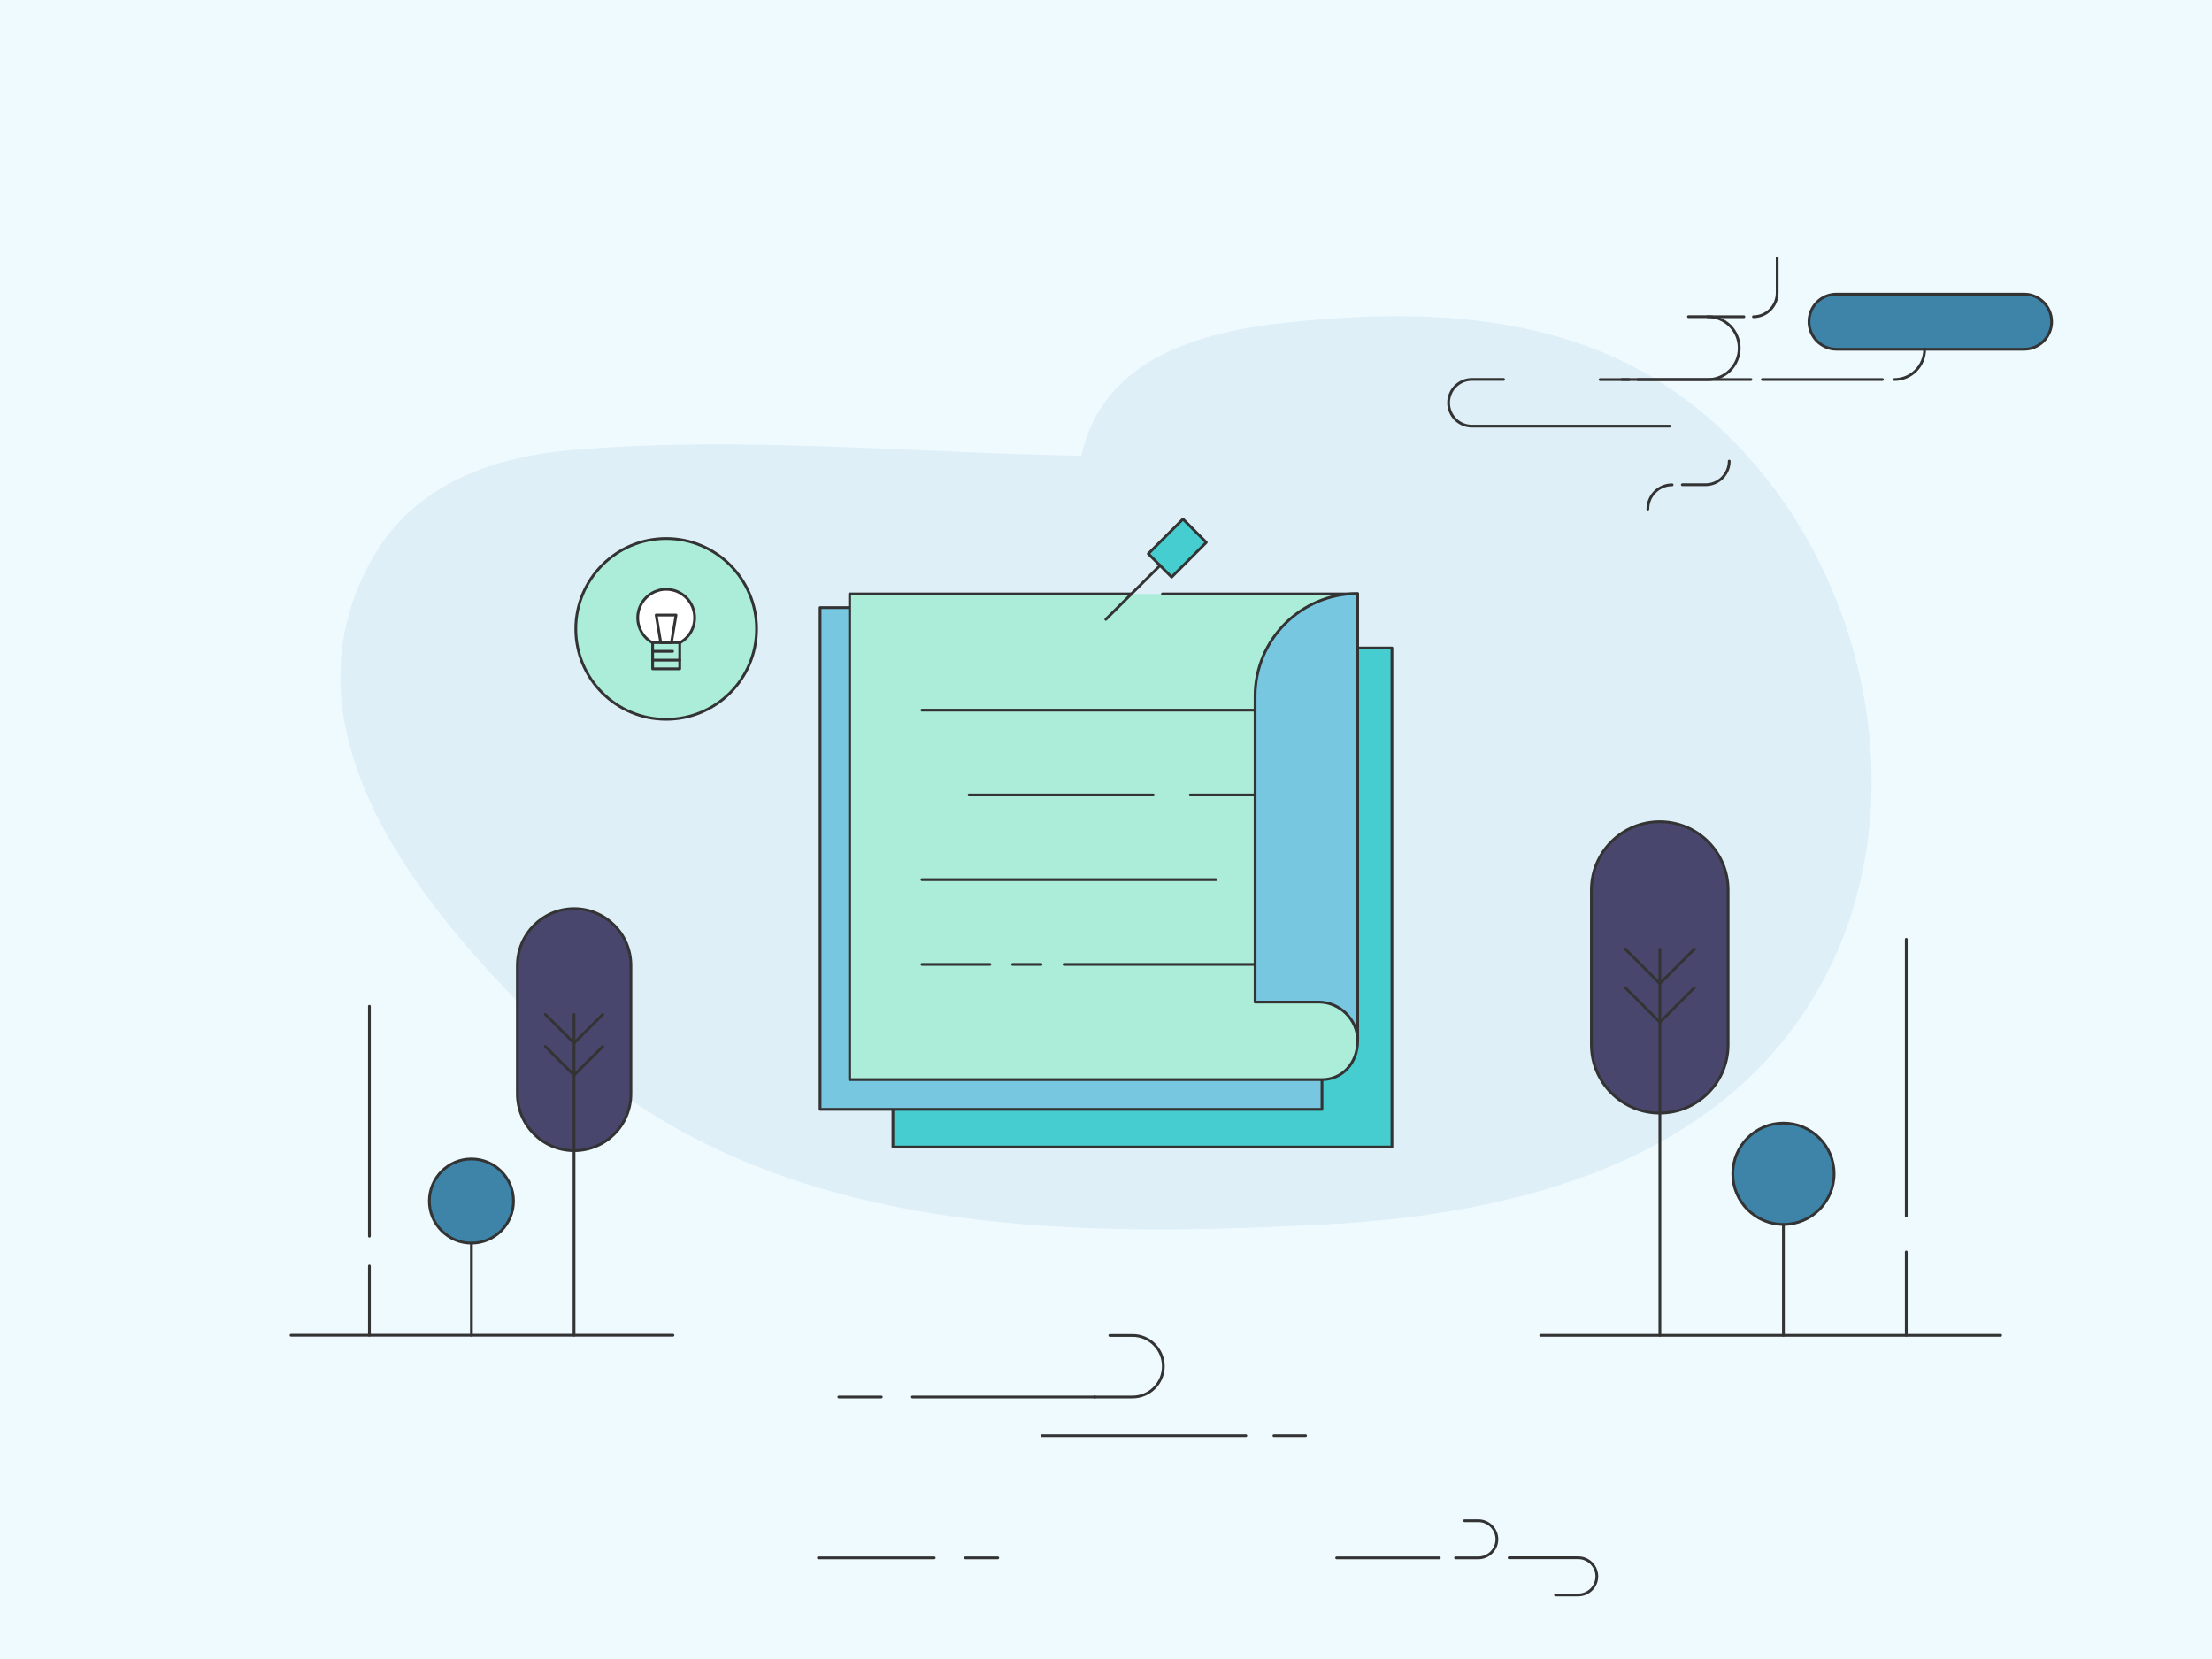 <svg xmlns="http://www.w3.org/2000/svg" height="1200" width="1600" version="1.1"><rect fill="#effaff" width="1600" height="1200"></rect><g><path d="M591.94 1126.85H675.76" stroke="#333333" stroke-width="2" stroke-linecap="round" stroke-linejoin="round" opacity="1" fill="none"></path><path d="M698.31 1126.85H721.72" stroke="#333333" stroke-width="2" stroke-linecap="round" stroke-linejoin="round" opacity="1" fill="none"></path><path d="M966.83 1126.85H1041.11" stroke="#333333" stroke-width="2" stroke-linecap="round" stroke-linejoin="round" opacity="1" fill="none"></path><path d="M606.74 1010.52H637.48" stroke="#333333" stroke-width="2" stroke-linecap="round" stroke-linejoin="round" opacity="1" fill="none"></path><path d="M659.96 1010.52H792.02" stroke="#333333" stroke-width="2" stroke-linecap="round" stroke-linejoin="round" opacity="1" fill="none"></path><path d="M792.02 1010.52H819.2C831.44 1010.52 841.47 1000.56 841.47 988.25 841.47 976.01 831.51 965.98 819.2 965.98H802.76" stroke="#333333" stroke-width="2" stroke-linecap="round" stroke-linejoin="round" opacity="1" fill="none"></path><path d="M1052.85 1126.85H1069.29C1076.69 1126.85 1082.74 1120.8 1082.74 1113.4 1082.74 1106 1076.69 1099.95 1069.29 1099.95H1059.33" stroke="#333333" stroke-width="2" stroke-linecap="round" stroke-linejoin="round" opacity="1" fill="none"></path><path d="M1125.14 1153.67H1141.58C1148.98 1153.67 1155.03 1147.63 1155.03 1140.23 1155.03 1132.83 1148.98 1126.78 1141.58 1126.78H1091.56" stroke="#333333" stroke-width="2" stroke-linecap="round" stroke-linejoin="round" opacity="1" fill="none"></path><path d="M753.67 1038.55H901.16" stroke="#333333" stroke-width="2" stroke-linecap="round" stroke-linejoin="round" opacity="1" fill="none"></path><path d="M921.44 1038.55H944.35" stroke="#333333" stroke-width="2" stroke-linecap="round" stroke-linejoin="round" opacity="1" fill="none"></path></g><g><path d="M1301.69 380.62C1272.34 332.31 1231.73 291.73 1182.53 265.76 1105.64 225.38 1015.09 224.14 929.25 233.49 868.23 240.18 797.9 258.89 782.11 329.63 659.81 327.72 537.05 315.12 414.93 325.43 357.33 330.21 300.29 349.59 269.64 403.44 195.8 532.52 312.29 664.65 398.41 748.48 548.49 894.36 764.76 895.79 958.78 885.67 1095.39 878.61 1249.91 840.71 1319.97 706.95 1373.69 604.79 1360.4 477.24 1301.69 380.62Z" fill="#deeff7" opacity="1" stroke-width="2" stroke="none"></path></g><g><path d="M973.31 468.71H1006.82V829.67H645.86V791.59L944.88 791.07V766.29L956.09 766.03C970.44 766.03 970.96 767.47 970.96 752.86V741.65L968.61 468.32H973.31V468.71Z" fill="#46cdcf" stroke="#333333" stroke-width="2" stroke-linecap="round" stroke-linejoin="round" opacity="1"></path><path d="M654.73 747.13L653.82 439.5H593.18V780.9 802.42H614.57 956.22V745.69L654.73 747.13Z" fill="#78c7e0" stroke="#333333" stroke-width="2" stroke-linecap="round" stroke-linejoin="round" opacity="1"></path><path d="M840.82 429.59H982.04V748.95 752.86C982.04 768.77 971.09 780.9 956.22 780.9H952.7 614.57V429.59H818.52" fill="#abedd8" opacity="1" stroke-width="2" stroke="none"></path><path d="M840.82 429.59H982.04V748.95 752.86C982.04 768.77 971.09 780.9 956.22 780.9H952.7 614.57V429.59H818.52" stroke="#333333" stroke-width="2" stroke-linecap="round" stroke-linejoin="round" opacity="1" fill="none"></path><path d="M982.04 429.33C941.1 429.33 907.84 462.58 907.84 503.53V724.83H938.36 953.75C969.13 724.83 982.04 737.48 982.04 752.86V429.33Z" fill="#78c7e0" stroke="#333333" stroke-width="2" stroke-linecap="round" stroke-linejoin="round" opacity="1"></path><path d="M666.86 513.7H907.84" stroke="#333333" stroke-width="2" stroke-linecap="round" stroke-linejoin="round" opacity="1" fill="none"></path><path d="M860.9 574.99H907.84" stroke="#333333" stroke-width="2" stroke-linecap="round" stroke-linejoin="round" opacity="1" fill="none"></path><path d="M700.89 574.99H834.17" stroke="#333333" stroke-width="2" stroke-linecap="round" stroke-linejoin="round" opacity="1" fill="none"></path><path d="M666.86 636.28H879.55" stroke="#333333" stroke-width="2" stroke-linecap="round" stroke-linejoin="round" opacity="1" fill="none"></path><path d="M769.62 697.57H907.84" stroke="#333333" stroke-width="2" stroke-linecap="round" stroke-linejoin="round" opacity="1" fill="none"></path><path d="M732.45 697.57H753.05" stroke="#333333" stroke-width="2" stroke-linecap="round" stroke-linejoin="round" opacity="1" fill="none"></path><path d="M666.86 697.57H716.02" stroke="#333333" stroke-width="2" stroke-linecap="round" stroke-linejoin="round" opacity="1" fill="none"></path><path d="M855.67 375.46L830.59 400.54 847.47 417.41 872.54 392.34 855.67 375.46Z" fill="#46cdcf" stroke="#333333" stroke-width="2" stroke-linecap="round" stroke-linejoin="round" opacity="1"></path><path d="M799.87 447.98L839.12 408.99" stroke="#333333" stroke-width="2" stroke-linecap="round" stroke-linejoin="round" opacity="1" fill="none"></path></g><g><path d="M481.86 520.3C517.97 520.3 547.25 491.03 547.25 454.92 547.25 418.81 517.97 389.54 481.86 389.54 445.75 389.54 416.48 418.81 416.48 454.92 416.48 491.03 445.75 520.3 481.86 520.3Z" fill="#abedd8" stroke="#333333" stroke-width="2" stroke-linecap="round" stroke-linejoin="round" opacity="1"></path><path d="M481.86 467.45C493.24 467.45 502.46 458.23 502.46 446.86 502.46 435.48 493.24 426.26 481.86 426.26 470.49 426.26 461.27 435.48 461.27 446.86 461.27 458.23 470.49 467.45 481.86 467.45Z" fill="#ffffff" stroke="#333333" stroke-width="2" stroke-linecap="round" stroke-linejoin="round" opacity="1"></path><path d="M491.66 464.85H472.06V483.77H491.66V464.85Z" fill="#abedd8" stroke="#333333" stroke-width="2" stroke-linecap="round" stroke-linejoin="round" opacity="1"></path><path d="M472.06 471.11H486.52" stroke="#333333" stroke-width="2" stroke-linecap="round" stroke-linejoin="round" opacity="1" fill="none"></path><path d="M472.06 477.5H491.66" stroke="#333333" stroke-width="2" stroke-linecap="round" stroke-linejoin="round" opacity="1" fill="none"></path><path d="M485.65 464.85H477.95L474.6 444.87H489L485.65 464.85Z" fill="#ffffff" stroke="#333333" stroke-width="2" stroke-linecap="round" stroke-linejoin="round" opacity="1"></path></g><g><path d="M340.99 965.83V876.31" stroke="#333333" stroke-width="2" stroke-linecap="round" stroke-linejoin="round" opacity="1" fill="none"></path><path d="M340.99 899.18C324.18 899.18 310.56 885.56 310.56 868.75 310.56 851.94 324.18 838.31 340.99 838.31 357.8 838.31 371.42 851.94 371.42 868.75 371.42 885.56 357.8 899.18 340.99 899.18Z" fill="#3d84a8" stroke="#333333" stroke-width="2" stroke-linecap="round" stroke-linejoin="round" opacity="1"></path><path d="M456.35 725.16V698.3C456.35 675.6 437.99 657.24 415.29 657.24 392.59 657.24 374.23 675.6 374.23 698.3V791.22C374.23 813.92 392.59 832.28 415.29 832.28 437.99 832.28 456.35 813.92 456.35 791.22V739.19 725.16 725.16Z" fill="#48466d" stroke="#333333" stroke-width="2" stroke-linecap="round" stroke-linejoin="round" opacity="1"></path><path d="M394.46 733.75L415.21 754.49 436.03 733.75" stroke="#333333" stroke-width="2" stroke-linecap="round" stroke-linejoin="round" opacity="1" fill="none"></path><path d="M394.46 756.96L415.21 777.7 436.03 756.96" stroke="#333333" stroke-width="2" stroke-linecap="round" stroke-linejoin="round" opacity="1" fill="none"></path><path d="M415.21 965.83V733.75" stroke="#333333" stroke-width="2" stroke-linecap="round" stroke-linejoin="round" opacity="1" fill="none"></path><path d="M267.2 894.17V727.88" stroke="#333333" stroke-width="2" stroke-linecap="round" stroke-linejoin="round" opacity="1" fill="none"></path><path d="M267.2 965.83V915.76" stroke="#333333" stroke-width="2" stroke-linecap="round" stroke-linejoin="round" opacity="1" fill="none"></path><path d="M486.79 965.83H210.5" stroke="#333333" stroke-width="2" stroke-linecap="round" stroke-linejoin="round" opacity="1" fill="none"></path></g><g><path d="M1290 965.91V858.12" stroke="#333333" stroke-width="2" stroke-linecap="round" stroke-linejoin="round" opacity="1" fill="none"></path><path d="M1290 885.66C1310.24 885.66 1326.65 869.25 1326.65 849.01 1326.65 828.77 1310.24 812.37 1290 812.37 1269.77 812.37 1253.36 828.77 1253.36 849.01 1253.36 869.25 1269.77 885.66 1290 885.66Z" fill="#3d84a8" stroke="#333333" stroke-width="2" stroke-linecap="round" stroke-linejoin="round" opacity="1"></path><path d="M1151.09 676.12V643.77C1151.09 616.44 1173.21 594.33 1200.54 594.33 1227.87 594.33 1249.98 616.44 1249.98 643.77V755.66C1249.98 782.99 1227.87 805.1 1200.54 805.1 1173.21 805.1 1151.09 782.99 1151.09 755.66V693.01 676.12 676.12Z" fill="#48466d" stroke="#333333" stroke-width="2" stroke-linecap="round" stroke-linejoin="round" opacity="1"></path><path d="M1225.62 686.46L1200.64 711.43 1175.56 686.46" stroke="#333333" stroke-width="2" stroke-linecap="round" stroke-linejoin="round" opacity="1" fill="none"></path><path d="M1225.62 714.4L1200.64 739.38 1175.56 714.4" stroke="#333333" stroke-width="2" stroke-linecap="round" stroke-linejoin="round" opacity="1" fill="none"></path><path d="M1200.64 965.91V686.46" stroke="#333333" stroke-width="2" stroke-linecap="round" stroke-linejoin="round" opacity="1" fill="none"></path><path d="M1378.86 879.62V679.39" stroke="#333333" stroke-width="2" stroke-linecap="round" stroke-linejoin="round" opacity="1" fill="none"></path><path d="M1378.86 965.91V905.62" stroke="#333333" stroke-width="2" stroke-linecap="round" stroke-linejoin="round" opacity="1" fill="none"></path><path d="M1114.45 965.91H1447.13" stroke="#333333" stroke-width="2" stroke-linecap="round" stroke-linejoin="round" opacity="1" fill="none"></path></g><g><path d="M1328.43 212.74L1464.06 212.74C1475 212.74 1484.01 221.68 1484.01 232.69 1484.01 243.64 1475.07 252.64 1464.06 252.64L1328.43 252.64C1317.49 252.64 1308.48 243.71 1308.48 232.69 1308.48 221.6 1317.34 212.74 1328.43 212.74Z" fill="#3d84a8" stroke="#333333" stroke-width="2" stroke-linecap="round" stroke-linejoin="round" opacity="1"></path><path d="M1274.76 274.53H1361.63" stroke="#333333" stroke-width="2" stroke-linecap="round" stroke-linejoin="round" opacity="1" fill="none"></path><path d="M1173.15 274.53H1266.5" stroke="#333333" stroke-width="2" stroke-linecap="round" stroke-linejoin="round" opacity="1" fill="none"></path><path d="M1370.26 274.53C1382.4 274.53 1392.15 264.7 1392.15 252.64" stroke="#333333" stroke-width="2" stroke-linecap="round" stroke-linejoin="round" opacity="1" fill="none"></path></g><g><path d="M1216.86 350.62H1233.7C1243.11 350.62 1250.8 342.93 1250.8 333.52" stroke="#333333" stroke-width="2" stroke-linecap="round" stroke-linejoin="round" opacity="1" fill="none"></path><path d="M1191.93 368.26C1191.93 358.51 1199.76 350.69 1209.5 350.69" stroke="#333333" stroke-width="2" stroke-linecap="round" stroke-linejoin="round" opacity="1" fill="none"></path><path d="M1207.71 308.26H1064.71C1055.36 308.26 1047.8 300.7 1047.8 291.35 1047.8 282.01 1055.36 274.45 1064.71 274.45H1087.58" stroke="#333333" stroke-width="2" stroke-linecap="round" stroke-linejoin="round" opacity="1" fill="none"></path><path d="M1184.64 274.58H1235.22C1247.75 274.58 1258.03 264.44 1258.03 251.77 1258.03 239.24 1247.89 229.04 1235.22 229.04H1221.3" stroke="#333333" stroke-width="2" stroke-linecap="round" stroke-linejoin="round" opacity="1" fill="none"></path><path d="M1157.39 274.58H1178.28" stroke="#333333" stroke-width="2" stroke-linecap="round" stroke-linejoin="round" opacity="1" fill="none"></path><path d="M1268.31 229.1C1277.85 229.1 1285.48 221.34 1285.48 211.86V186.61" stroke="#333333" stroke-width="2" stroke-linecap="round" stroke-linejoin="round" opacity="1" fill="none"></path><path d="M1235.29 229.1H1261.41" stroke="#333333" stroke-width="2" stroke-linecap="round" stroke-linejoin="round" opacity="1" fill="none"></path></g></svg>